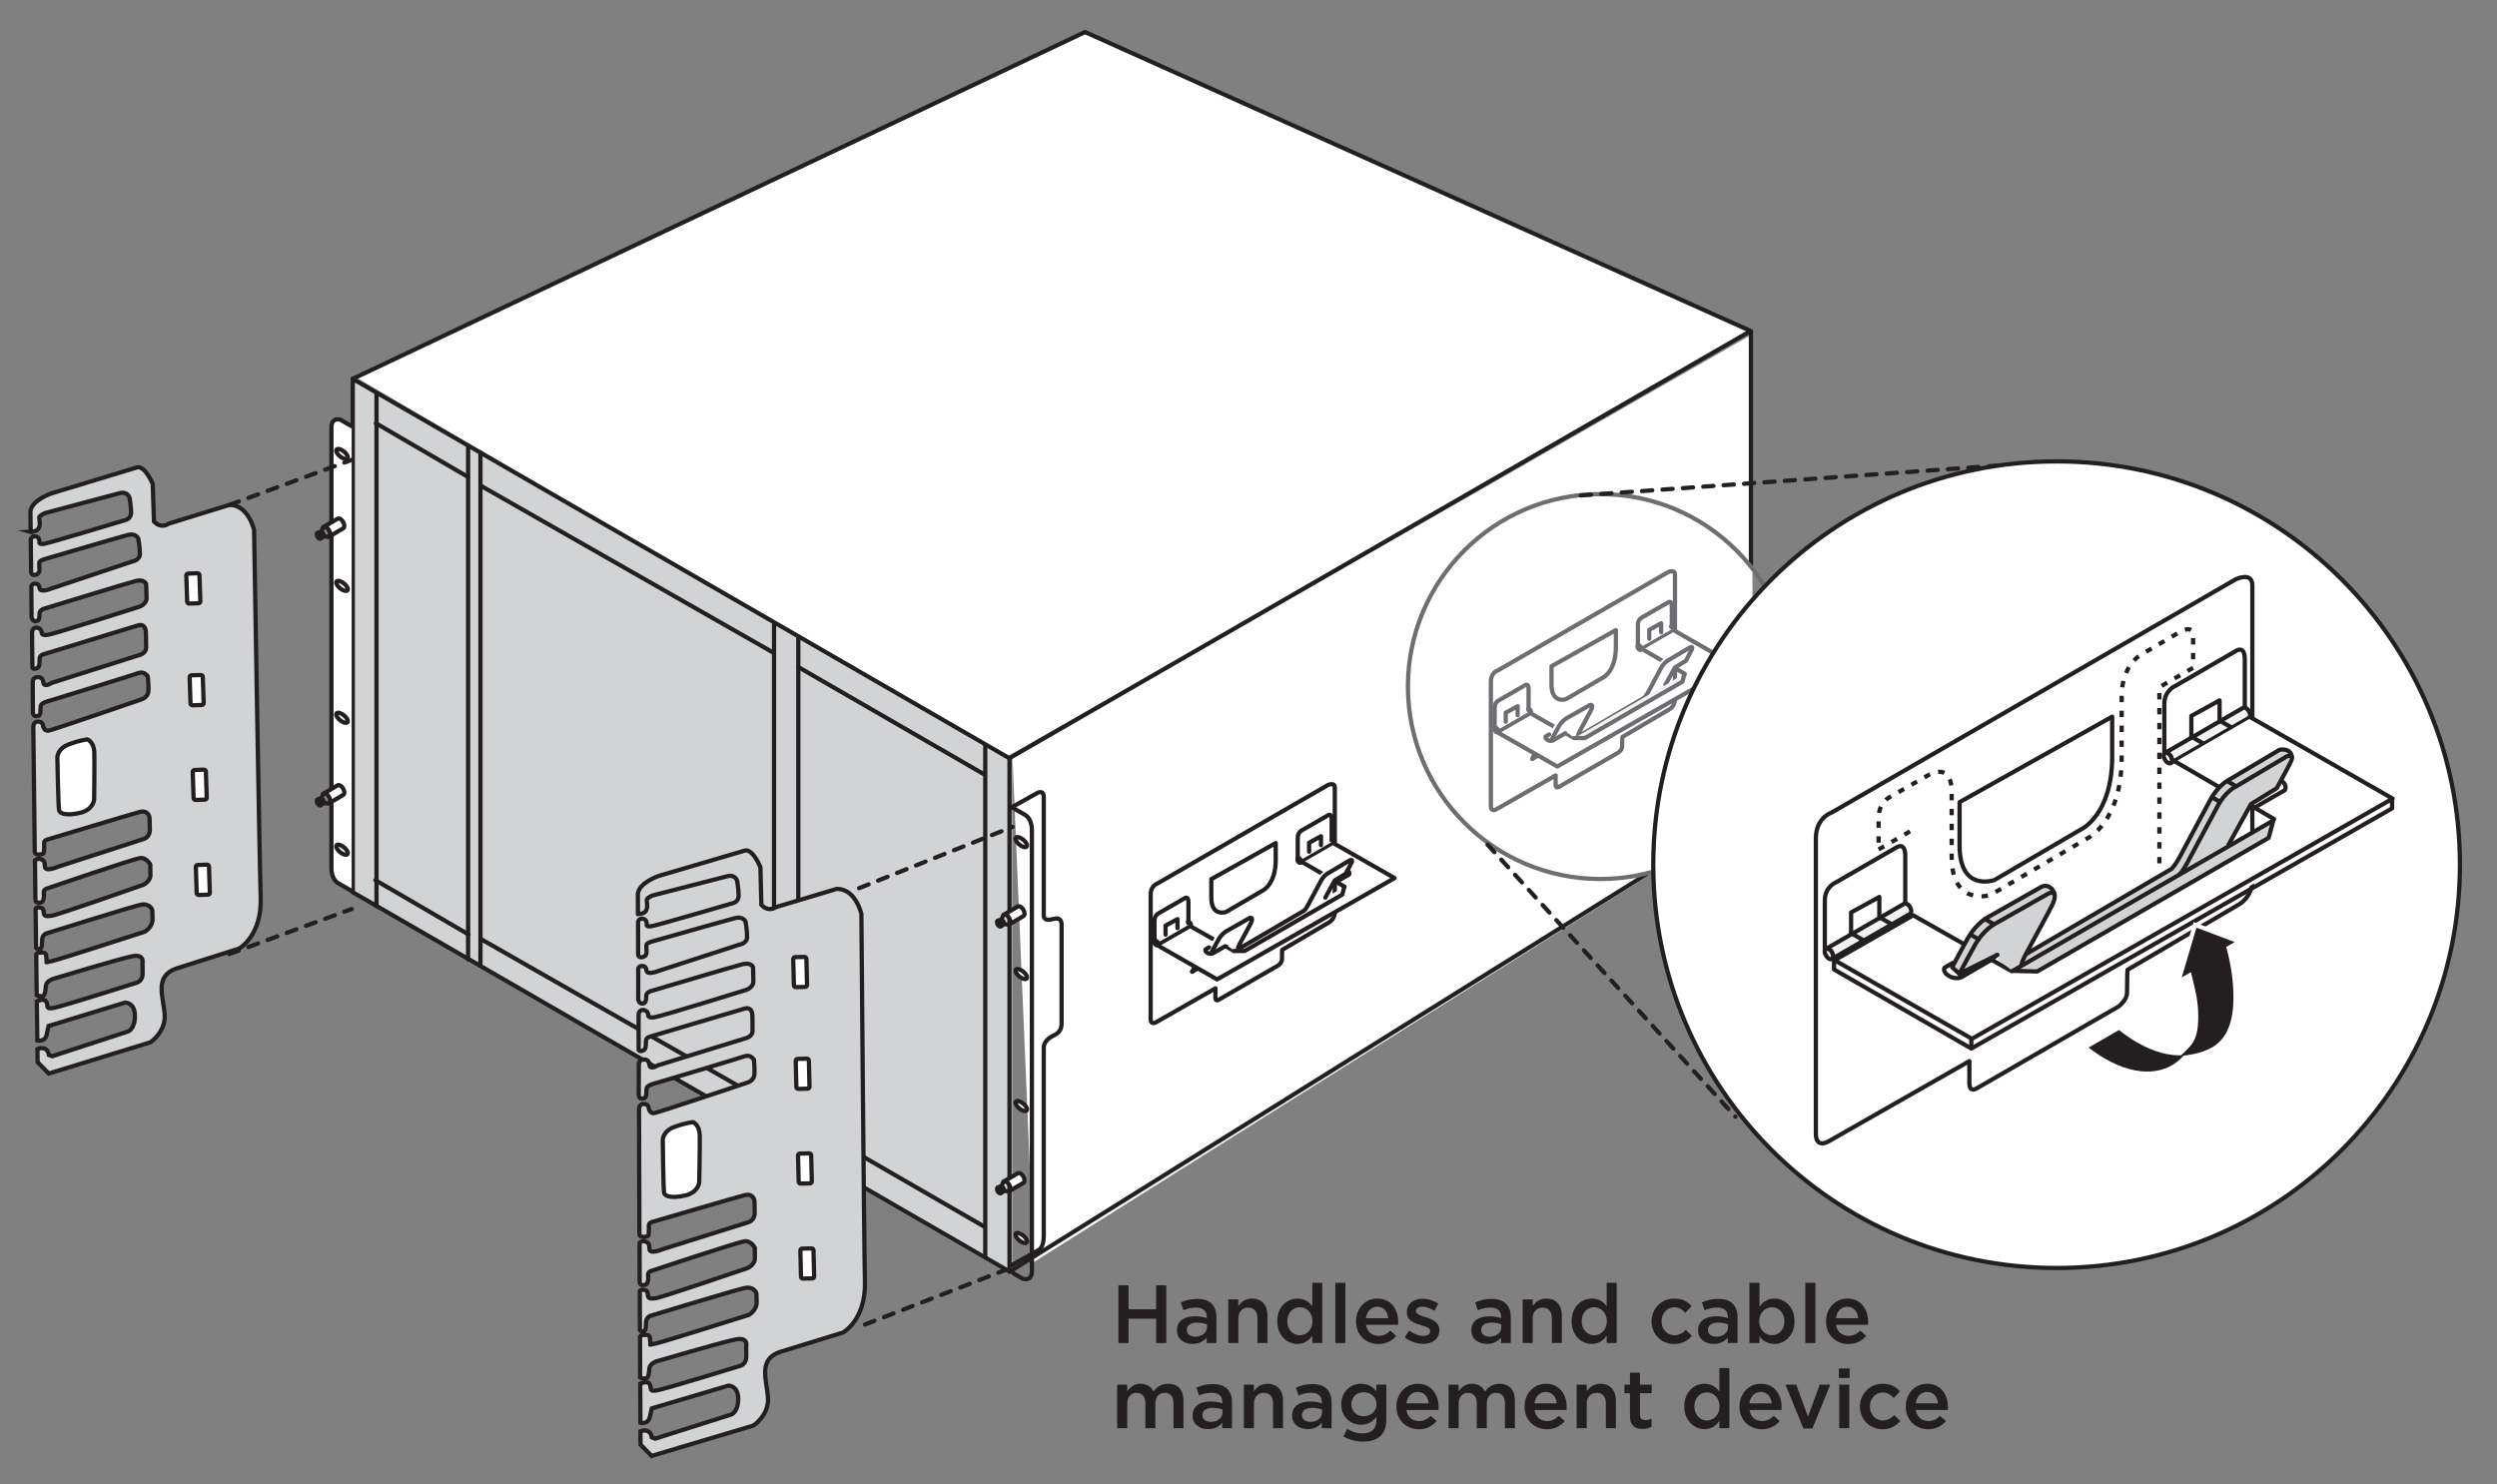 <?xml version="1.0" encoding="UTF-8"?><svg id="a" xmlns="http://www.w3.org/2000/svg" width="4.625in" height="2.75in" xmlns:xlink="http://www.w3.org/1999/xlink" viewBox="0 0 333 198"><rect x="0" y="0" width="333" height="198" fill="#808080" stroke="none"/><defs><clipPath id="b"><path d="M328.057,115.334c0,29.704-24.078,53.79-53.789,53.79s-53.789-24.086-53.789-53.79,24.082-53.793,53.789-53.793,53.789,24.084,53.789,53.793Z" fill="none" stroke="#231f20" stroke-width=".568"/></clipPath></defs><path d="M149.15,171.43h1.353v3.202h3.675v-3.202h1.353v7.701h-1.353v-3.246h-3.675v3.246h-1.353v-7.701Z" fill="#231f20" stroke-width="0"/><path d="M156.96,177.459v-.022c0-1.254.99-1.87,2.41-1.87.649,0,1.111.099,1.562.242v-.143c0-.825-.506-1.265-1.441-1.265-.649,0-1.133.143-1.661.363l-.363-1.045c.649-.286,1.276-.473,2.2-.473.869,0,1.518.231,1.925.649.429.418.627,1.034.627,1.793v3.443h-1.298v-.726c-.396.473-1.001.847-1.893.847-1.089,0-2.068-.627-2.068-1.793ZM160.954,177.041v-.396c-.341-.132-.792-.231-1.32-.231-.858,0-1.364.363-1.364.968v.022c0,.561.495.88,1.133.88.88,0,1.551-.506,1.551-1.243Z" fill="#231f20" stroke-width="0"/><path d="M163.802,173.322h1.342v.892c.374-.539.913-1.012,1.815-1.012,1.31,0,2.068.88,2.068,2.222v3.708h-1.331v-3.3c0-.902-.451-1.419-1.243-1.419-.77,0-1.309.539-1.309,1.441v3.278h-1.342v-5.809Z" fill="#231f20" stroke-width="0"/><path d="M170.336,176.238v-.022c0-1.925,1.309-3.014,2.695-3.014.957,0,1.562.473,1.98,1.023v-3.125h1.331v8.031h-1.331v-.968c-.429.605-1.034,1.089-1.98,1.089-1.364,0-2.695-1.089-2.695-3.015ZM175.034,176.238v-.022c0-1.122-.792-1.859-1.683-1.859-.913,0-1.672.715-1.672,1.859v.022c0,1.122.77,1.859,1.672,1.859.891,0,1.683-.748,1.683-1.859Z" fill="#231f20" stroke-width="0"/><path d="M178.08,171.1h1.342v8.031h-1.342v-8.031Z" fill="#231f20" stroke-width="0"/><path d="M180.841,176.249v-.022c0-1.661,1.177-3.025,2.838-3.025,1.848,0,2.783,1.452,2.783,3.125,0,.121-.011.242-.022.374h-4.269c.143.946.814,1.474,1.672,1.474.649,0,1.111-.242,1.573-.693l.781.693c-.55.66-1.31,1.089-2.376,1.089-1.683,0-2.981-1.221-2.981-3.014ZM185.143,175.82c-.088-.858-.594-1.529-1.475-1.529-.814,0-1.386.627-1.507,1.529h2.981Z" fill="#231f20" stroke-width="0"/><path d="M187.331,178.372l.594-.902c.638.473,1.309.715,1.903.715.572,0,.902-.242.902-.627v-.022c0-.451-.616-.605-1.298-.814-.858-.242-1.815-.594-1.815-1.694v-.022c0-1.111.913-1.782,2.068-1.782.726,0,1.519.253,2.134.66l-.528.946c-.561-.341-1.155-.55-1.639-.55-.517,0-.814.253-.814.572v.022c0,.429.627.605,1.31.825.847.264,1.804.649,1.804,1.694v.022c0,1.221-.946,1.826-2.156,1.826-.825,0-1.738-.286-2.464-.869Z" fill="#231f20" stroke-width="0"/><path d="M196.218,177.459v-.022c0-1.254.99-1.87,2.41-1.87.649,0,1.111.099,1.562.242v-.143c0-.825-.506-1.265-1.441-1.265-.649,0-1.133.143-1.661.363l-.363-1.045c.649-.286,1.276-.473,2.2-.473.869,0,1.518.231,1.925.649.429.418.627,1.034.627,1.793v3.443h-1.298v-.726c-.396.473-1.001.847-1.892.847-1.089,0-2.068-.627-2.068-1.793ZM200.212,177.041v-.396c-.341-.132-.792-.231-1.32-.231-.858,0-1.364.363-1.364.968v.022c0,.561.495.88,1.133.88.88,0,1.551-.506,1.551-1.243Z" fill="#231f20" stroke-width="0"/><path d="M203.061,173.322h1.342v.892c.374-.539.913-1.012,1.815-1.012,1.31,0,2.068.88,2.068,2.222v3.708h-1.331v-3.3c0-.902-.451-1.419-1.243-1.419-.77,0-1.309.539-1.309,1.441v3.278h-1.342v-5.809Z" fill="#231f20" stroke-width="0"/><path d="M209.594,176.238v-.022c0-1.925,1.309-3.014,2.695-3.014.957,0,1.562.473,1.98,1.023v-3.125h1.331v8.031h-1.331v-.968c-.429.605-1.034,1.089-1.98,1.089-1.364,0-2.695-1.089-2.695-3.015ZM214.292,176.238v-.022c0-1.122-.792-1.859-1.683-1.859-.914,0-1.672.715-1.672,1.859v.022c0,1.122.77,1.859,1.672,1.859.891,0,1.683-.748,1.683-1.859Z" fill="#231f20" stroke-width="0"/><path d="M220.253,176.26v-.022c0-1.65,1.276-3.036,3.025-3.036,1.089,0,1.771.407,2.321,1.001l-.836.891c-.407-.418-.836-.726-1.496-.726-.968,0-1.684.836-1.684,1.848v.022c0,1.034.715,1.859,1.738,1.859.627,0,1.078-.286,1.507-.715l.803.792c-.572.638-1.243,1.089-2.376,1.089-1.727,0-3.003-1.353-3.003-3.003Z" fill="#231f20" stroke-width="0"/><path d="M226.457,177.459v-.022c0-1.254.99-1.87,2.41-1.87.649,0,1.111.099,1.562.242v-.143c0-.825-.506-1.265-1.441-1.265-.649,0-1.133.143-1.661.363l-.363-1.045c.649-.286,1.276-.473,2.2-.473.869,0,1.518.231,1.925.649.429.418.627,1.034.627,1.793v3.443h-1.298v-.726c-.396.473-1.001.847-1.893.847-1.089,0-2.068-.627-2.068-1.793ZM230.451,177.041v-.396c-.341-.132-.792-.231-1.32-.231-.858,0-1.364.363-1.364.968v.022c0,.561.495.88,1.133.88.88,0,1.551-.506,1.551-1.243Z" fill="#231f20" stroke-width="0"/><path d="M234.642,178.229v.902h-1.342v-8.031h1.342v3.19c.429-.605,1.034-1.089,1.98-1.089,1.364,0,2.695,1.078,2.695,3.014v.022c0,1.925-1.32,3.015-2.695,3.015-.968,0-1.573-.484-1.98-1.023ZM237.964,176.238v-.022c0-1.122-.77-1.859-1.661-1.859-.902,0-1.694.749-1.694,1.859v.022c0,1.111.792,1.859,1.694,1.859.913,0,1.661-.715,1.661-1.859Z" fill="#231f20" stroke-width="0"/><path d="M240.757,171.1h1.342v8.031h-1.342v-8.031Z" fill="#231f20" stroke-width="0"/><path d="M243.518,176.249v-.022c0-1.661,1.177-3.025,2.838-3.025,1.848,0,2.783,1.452,2.783,3.125,0,.121-.011.242-.022.374h-4.269c.143.946.814,1.474,1.672,1.474.649,0,1.111-.242,1.573-.693l.781.693c-.55.66-1.31,1.089-2.376,1.089-1.683,0-2.981-1.221-2.981-3.014ZM247.82,175.82c-.088-.858-.594-1.529-1.474-1.529-.814,0-1.386.627-1.507,1.529h2.981Z" fill="#231f20" stroke-width="0"/><path d="M148.985,184.687h1.342v.88c.374-.517.88-1.001,1.771-1.001.836,0,1.43.407,1.738,1.023.462-.616,1.078-1.023,1.958-1.023,1.265,0,2.035.803,2.035,2.222v3.708h-1.331v-3.3c0-.924-.429-1.419-1.177-1.419-.726,0-1.243.506-1.243,1.441v3.278h-1.331v-3.312c0-.902-.44-1.408-1.177-1.408s-1.243.55-1.243,1.441v3.278h-1.342v-5.809Z" fill="#231f20" stroke-width="0"/><path d="M159.039,188.823v-.022c0-1.254.99-1.87,2.41-1.87.649,0,1.111.099,1.562.242v-.143c0-.825-.506-1.265-1.441-1.265-.649,0-1.133.143-1.661.363l-.363-1.045c.649-.286,1.276-.473,2.2-.473.869,0,1.518.231,1.925.649.429.418.627,1.034.627,1.793v3.443h-1.298v-.726c-.396.473-1.001.847-1.893.847-1.089,0-2.068-.627-2.068-1.793ZM163.033,188.405v-.396c-.341-.132-.792-.231-1.32-.231-.858,0-1.364.363-1.364.968v.022c0,.561.495.88,1.133.88.88,0,1.551-.506,1.551-1.243Z" fill="#231f20" stroke-width="0"/><path d="M165.881,184.687h1.342v.891c.374-.54.913-1.012,1.815-1.012,1.31,0,2.068.88,2.068,2.222v3.708h-1.331v-3.3c0-.902-.451-1.419-1.243-1.419-.77,0-1.309.539-1.309,1.441v3.278h-1.342v-5.809Z" fill="#231f20" stroke-width="0"/><path d="M172.316,188.823v-.022c0-1.254.99-1.87,2.41-1.87.649,0,1.111.099,1.562.242v-.143c0-.825-.506-1.265-1.441-1.265-.649,0-1.133.143-1.661.363l-.363-1.045c.649-.286,1.276-.473,2.2-.473.869,0,1.518.231,1.925.649.429.418.627,1.034.627,1.793v3.443h-1.298v-.726c-.396.473-1.001.847-1.892.847-1.089,0-2.068-.627-2.068-1.793ZM176.31,188.405v-.396c-.341-.132-.792-.231-1.32-.231-.858,0-1.364.363-1.364.968v.022c0,.561.495.88,1.133.88.88,0,1.551-.506,1.551-1.243Z" fill="#231f20" stroke-width="0"/><path d="M179.158,191.584l.495-1.001c.627.385,1.276.605,2.068.605,1.188,0,1.837-.605,1.837-1.771v-.44c-.484.616-1.089,1.056-2.046,1.056-1.375,0-2.641-1.012-2.641-2.718v-.022c0-1.716,1.287-2.728,2.641-2.728.979,0,1.584.451,2.035.99v-.869h1.331v4.621c0,.979-.253,1.705-.737,2.189-.528.528-1.342.781-2.387.781-.957,0-1.848-.242-2.596-.693ZM183.57,187.305v-.022c0-.946-.781-1.584-1.705-1.584s-1.65.627-1.65,1.584v.022c0,.946.737,1.595,1.65,1.595.924,0,1.705-.649,1.705-1.595Z" fill="#231f20" stroke-width="0"/><path d="M186.231,187.613v-.022c0-1.661,1.177-3.025,2.838-3.025,1.848,0,2.783,1.452,2.783,3.125,0,.121-.011.242-.022.374h-4.269c.143.946.814,1.474,1.672,1.474.649,0,1.111-.242,1.573-.693l.781.693c-.55.66-1.31,1.089-2.376,1.089-1.683,0-2.981-1.221-2.981-3.014ZM190.533,187.184c-.088-.858-.594-1.529-1.474-1.529-.814,0-1.386.627-1.507,1.529h2.981Z" fill="#231f20" stroke-width="0"/><path d="M193.183,184.687h1.342v.88c.374-.517.88-1.001,1.771-1.001.836,0,1.43.407,1.738,1.023.462-.616,1.078-1.023,1.958-1.023,1.265,0,2.035.803,2.035,2.222v3.708h-1.331v-3.3c0-.924-.429-1.419-1.177-1.419-.726,0-1.243.506-1.243,1.441v3.278h-1.331v-3.312c0-.902-.44-1.408-1.177-1.408s-1.243.55-1.243,1.441v3.278h-1.342v-5.809Z" fill="#231f20" stroke-width="0"/><path d="M203.313,187.613v-.022c0-1.661,1.177-3.025,2.838-3.025,1.848,0,2.783,1.452,2.783,3.125,0,.121-.011.242-.022.374h-4.269c.143.946.814,1.474,1.672,1.474.649,0,1.111-.242,1.573-.693l.781.693c-.55.66-1.31,1.089-2.376,1.089-1.683,0-2.981-1.221-2.981-3.014ZM207.615,187.184c-.088-.858-.594-1.529-1.475-1.529-.814,0-1.386.627-1.507,1.529h2.981Z" fill="#231f20" stroke-width="0"/><path d="M210.266,184.687h1.342v.891c.374-.54.913-1.012,1.815-1.012,1.31,0,2.068.88,2.068,2.222v3.708h-1.331v-3.3c0-.902-.451-1.419-1.243-1.419-.77,0-1.309.539-1.309,1.441v3.278h-1.342v-5.809Z" fill="#231f20" stroke-width="0"/><path d="M217.372,188.889v-3.058h-.737v-1.144h.737v-1.596h1.331v1.596h1.562v1.144h-1.562v2.849c0,.517.264.726.715.726.297,0,.562-.066.825-.198v1.089c-.33.187-.693.297-1.199.297-.979,0-1.672-.429-1.672-1.706Z" fill="#231f20" stroke-width="0"/><path d="M224.62,187.602v-.022c0-1.925,1.309-3.014,2.695-3.014.957,0,1.562.473,1.98,1.023v-3.125h1.331v8.031h-1.331v-.968c-.429.605-1.034,1.089-1.98,1.089-1.364,0-2.695-1.089-2.695-3.015ZM229.318,187.602v-.022c0-1.122-.792-1.859-1.683-1.859-.913,0-1.672.715-1.672,1.859v.022c0,1.122.77,1.859,1.672,1.859.891,0,1.683-.748,1.683-1.859Z" fill="#231f20" stroke-width="0"/><path d="M231.979,187.613v-.022c0-1.661,1.177-3.025,2.838-3.025,1.848,0,2.783,1.452,2.783,3.125,0,.121-.011.242-.022.374h-4.269c.143.946.814,1.474,1.672,1.474.649,0,1.111-.242,1.573-.693l.781.693c-.55.66-1.31,1.089-2.376,1.089-1.683,0-2.981-1.221-2.981-3.014ZM236.281,187.184c-.088-.858-.594-1.529-1.474-1.529-.814,0-1.386.627-1.507,1.529h2.981Z" fill="#231f20" stroke-width="0"/><path d="M238.117,184.687h1.43l1.562,4.269,1.573-4.269h1.397l-2.376,5.853h-1.199l-2.387-5.853Z" fill="#231f20" stroke-width="0"/><path d="M245.234,182.53h1.43v1.265h-1.43v-1.265ZM245.278,184.687h1.342v5.809h-1.342v-5.809Z" fill="#231f20" stroke-width="0"/><path d="M248.039,187.624v-.022c0-1.65,1.276-3.036,3.025-3.036,1.089,0,1.771.407,2.321,1.001l-.836.891c-.407-.418-.836-.726-1.496-.726-.968,0-1.684.836-1.684,1.848v.022c0,1.034.715,1.859,1.738,1.859.627,0,1.078-.286,1.507-.715l.803.792c-.572.638-1.243,1.089-2.376,1.089-1.727,0-3.003-1.353-3.003-3.003Z" fill="#231f20" stroke-width="0"/><path d="M254.155,187.613v-.022c0-1.661,1.177-3.025,2.838-3.025,1.848,0,2.783,1.452,2.783,3.125,0,.121-.011.242-.022.374h-4.269c.143.946.814,1.474,1.672,1.474.649,0,1.111-.242,1.573-.693l.781.693c-.55.66-1.31,1.089-2.376,1.089-1.683,0-2.981-1.221-2.981-3.014ZM258.457,187.184c-.088-.858-.594-1.529-1.474-1.529-.814,0-1.386.627-1.507,1.529h2.981Z" fill="#231f20" stroke-width="0"/><polygon points="47.131 50.342 134.989 101.188 134.989 170.15 46.909 119.121 47.131 50.342" fill="#d1d3d4" stroke-width="0"/><polygon points="233.589 44.631 233.699 75.072 233.818 107.991 137.87 168.328 135.028 101.037 233.589 44.631" fill="#fff" stroke-width="0"/><polygon points="47.637 50.432 145.038 4.297 233.585 44.374 134.081 101.037 47.637 50.432" fill="#fff" stroke-width="0"/><polyline points="144.722 4.283 233.504 44.162 233.504 75.331" fill="none" stroke="#231f20" stroke-linecap="round" stroke-linejoin="round" stroke-width=".568"/><line x1="233.432" y1="44.165" x2="134.639" y2="101.114" fill="none" stroke="#231f20" stroke-linecap="round" stroke-linejoin="round" stroke-width=".568"/><line x1="219.876" y1="116.417" x2="134.639" y2="169.622" fill="none" stroke="#231f20" stroke-linecap="round" stroke-linejoin="round" stroke-width=".568"/><line x1="47.035" y1="50.53" x2="144.677" y2="4.286" fill="none" stroke="#231f20" stroke-linecap="round" stroke-linejoin="round" stroke-width=".568"/><path d="M136.802,112.933c0,.276-.343.305-.771.058-.428-.244-.768-.674-.768-.95,0-.273.34-.302.768-.058.427.244.771.668.771.95" fill="#fff" stroke-width="0"/><path d="M136.802,130.465c0,.276-.343.308-.771.064-.428-.244-.768-.671-.768-.952,0-.273.34-.302.768-.053.427.239.771.663.771.942" fill="#fff" stroke-width="0"/><path d="M136.802,148.003c0,.279-.343.305-.771.061-.428-.244-.768-.668-.768-.944,0-.284.34-.31.768-.061.427.241.771.666.771.944" fill="#fff" stroke-width="0"/><path d="M136.802,165.537c0,.281-.343.31-.771.061-.428-.244-.768-.671-.768-.947,0-.281.34-.305.768-.064.427.244.771.671.771.95" fill="#fff" stroke-width="0"/><line x1="131.393" y1="167.673" x2="131.393" y2="99.369" fill="none" stroke="#231f20" stroke-linecap="round" stroke-linejoin="round" stroke-width=".568"/><polygon points="47.043 50.538 134.629 101.143 134.629 169.604 47.043 119.001 47.043 50.538" fill="none" stroke="#231f20" stroke-linecap="round" stroke-linejoin="round" stroke-width=".568"/><line x1="50.136" y1="56.456" x2="62.406" y2="63.612" fill="none" stroke="#231f20" stroke-linecap="round" stroke-linejoin="round" stroke-width=".568"/><line x1="64.148" y1="64.803" x2="103.098" y2="87.032" fill="none" stroke="#231f20" stroke-linecap="round" stroke-linejoin="round" stroke-width=".568"/><line x1="106.485" y1="88.984" x2="131.121" y2="103.212" fill="none" stroke="#231f20" stroke-linecap="round" stroke-linejoin="round" stroke-width=".568"/><line x1="64.102" y1="125.235" x2="103.226" y2="147.56" fill="none" stroke="#231f20" stroke-linecap="round" stroke-linejoin="round" stroke-width=".568"/><line x1="106.552" y1="149.337" x2="131.223" y2="163.583" fill="none" stroke="#231f20" stroke-linecap="round" stroke-linejoin="round" stroke-width=".568"/><line x1="50.21" y1="52.536" x2="50.21" y2="120.855" fill="none" stroke="#231f20" stroke-linecap="round" stroke-linejoin="round" stroke-width=".568"/><line x1="62.427" y1="127.967" x2="62.427" y2="59.607" fill="none" stroke="#231f20" stroke-linecap="round" stroke-linejoin="round" stroke-width=".568"/><line x1="64.071" y1="128.818" x2="64.071" y2="60.365" fill="none" stroke="#231f20" stroke-linecap="round" stroke-linejoin="round" stroke-width=".568"/><line x1="103.228" y1="151.406" x2="103.228" y2="83.223" fill="none" stroke="#231f20" stroke-linecap="round" stroke-linejoin="round" stroke-width=".568"/><line x1="106.463" y1="84.99" x2="106.463" y2="153.337" fill="none" stroke="#231f20" stroke-linecap="round" stroke-linejoin="round" stroke-width=".568"/><path d="M133.44,122.81c.166.093.296.324.296.512" fill="#fff" stroke-width="0"/><path d="M133.44,158.254c.166.093.296.324.296.515" fill="#fff" stroke-width="0"/><line x1="50.065" y1="117.397" x2="62.476" y2="124.632" fill="none" stroke="#231f20" stroke-linecap="round" stroke-linejoin="round" stroke-width=".568"/><path d="M4.088,70.937l-.031-2.719c.16-1.514,2.8-2.41,2.8-2.41l11.521-3.495c1.078-.035,1.993,2.253,1.993,2.253l.163,4.993c.994,1.047,1.929.297,1.929.297l8.11-2.505c2.553-.044,3.312,3.331,3.312,3.331,0,0,.715,43.879.883,49.031.168,5.152-2.896,6.812-2.896,6.812l-8.429,2.675c-2.844,1.053-1.68,3.653-1.482,6.046s-1.916,3.781-1.916,3.781l-13.538,4.161-1.489-1.511-.023-1.77s1.297-.536,1.521.806l.455.165,10.103-3.299s.935-.3.921-2.099-1.317-1.756-1.317-1.756l-10.199,3.122-.273,1.268s-.218.858-1.226.668l-.068-5.214s.993-.527,1.284.093-.149.949.925.779c1.074-.17,11.135-3.378,11.135-3.378,0,0,.803-.206.768-1.285s-.006-1.574-.006-1.574c0,0,.105-.903-1.282-.678s-10.696,3.049-10.696,3.049c0,0-.845.298-.916.885s-.044,1.396-.539,1.412-.69-.124-.69-.124l-.062-5.43s-.012-.28.708-.27c0,0,.503-.084.607.34l.098.941s-.342.094.73-.151,12.347-3.912,12.347-3.912c0,0,1.059-.634,1.025-1.683l-.039-1.198s-.302-.98-1.582-.698c-1.28.282-12.59,3.83-12.59,3.83,0,0-.473.195-.514.796s.037,1.138-.319,1.24-.492-.134-.492-.134l-.061-5.171s.04-.286.522-.212.518.253.563.701.226.502,1.003.417,12.22-4.118,12.22-4.118c0,0,1.036-.424,1.004-1.382s-.013-1.319-.013-1.319c0,0-.482-.974-1.348-.886s-12.462,4.066-12.462,4.066c0,0-.476.106-.399.643s-.05,1.231-.44,1.214c0,0-.673.2-.679-.398l-.056-5.203s.476-.509,1.122.01c0,0,.181.024.206.803s1.71.034,1.71.034l11.424-3.702s.863-.208.859-1.258-.054-1.648-.054-1.648c0,0-.153-1.015-1.313-.707s-12.057,3.603-12.057,3.603c0,0-.656.111-.674.472s.043,1.318-.073,1.442-1.068.365-1.18-.174l-.19-16.635s-.045-.777.615-.769.678.548.678.548c0,0,.115.776.741.665s12.428-4.185,12.428-4.185c0,0,.861-.268.892-1.139s-.093-1.916-.093-1.916c0,0-.444-.735-1.244-.439s-11.607,3.618-11.607,3.618c0,0-1.25.281-1.387.676s.042,1.288-.315,1.389-.761.172-.765-.515l-.023-3.914s-.037-.613.47-.689.871.032.953.719,1.11.024,1.11.024l11.783-3.744s.802-.236.809-.926-.041-2.158-.041-2.158c0,0-.007-1.139-1.047-.835-1.04.304-12.53,3.828-12.53,3.828,0,0-.537.078-.581.559s.098,1.166-.406,1.333-.561-.087-.561-.087l-.051-4.629s-.017-.751.614-.711.681.637.681.637c0,0-.135.454.761.335.896-.119,12.054-3.693,12.054-3.693,0,0,1.16-.278,1.16-1.207s-.063-1.917-.063-1.917c0,0-.261-.651-1.362-.375s-12.353,3.733-12.353,3.733c0,0-.502.226-.491.586s-.014.886-.297.999c-.651.261-.766-.515-.766-.515l-.031-4.125s.14-.408.598-.307c0,0,.424-.069.506.588s1.502.071,1.502.071l10.827-3.623s1.045-.154,1.046-1.024-.216-2.033-.216-2.033c0,0-.295-.77-1.366-.495-1.071.275-11.05,3.21-11.05,3.21,0,0-.803.206-.793.506l.032.989s.005.51-.55.618-.569-.339-.569-.339l-.042-4.349s.08-.542.653-.441.504.733.504.733c0,0-.167.396.668.249s10.842-3.173,10.842-3.173c0,0,.744-.174.716-1.043s-.212-1.912-.212-1.912c0,0-.239-.892-1.31-.617s-9.989,2.666-9.989,2.666c0,0-.709.323-.732.534s.121.956.036,1.108.03.779-1.199.849Z" fill="#d1d3d4" stroke="#231f20" stroke-miterlimit="10" stroke-width=".568"/><path d="M7.649,101.048s-.038-1.168,1.517-1.759c1.555-.591,2.497-.666,2.497-.666,0,0,.865.332.911,1.724s-.019,6.298-.019,6.298c0,0-.091,1.352-1.876,1.771-1.685.395-2.693.178-2.801-.358s-.229-7.01-.229-7.01Z" fill="#fff" stroke="#231f20" stroke-miterlimit="10" stroke-width=".568"/><rect x="26.175" y="115.349" width="1.753" height="4.001" rx=".244" ry=".244" transform="translate(57.924 233.752) rotate(178.127)" fill="#fff" stroke="#231f20" stroke-miterlimit="10" stroke-width=".568"/><rect x="25.761" y="102.677" width="1.753" height="4.001" rx=".244" ry=".244" transform="translate(56.682 208.429) rotate(178.127)" fill="#fff" stroke="#231f20" stroke-miterlimit="10" stroke-width=".568"/><rect x="25.348" y="90.051" width="1.753" height="4.001" rx=".244" ry=".244" transform="translate(55.444 183.197) rotate(178.127)" fill="#fff" stroke="#231f20" stroke-miterlimit="10" stroke-width=".568"/><rect x="24.904" y="76.481" width="1.753" height="4.001" rx=".244" ry=".244" transform="translate(54.113 156.079) rotate(178.127)" fill="#fff" stroke="#231f20" stroke-miterlimit="10" stroke-width=".568"/><path d="M85.076,121.923l-.009-2.719c.173-1.512,2.82-2.386,2.82-2.386l11.55-3.399c1.079-.026,1.974,2.27,1.974,2.27l.122,4.995c.985,1.055,1.926.313,1.926.313l8.131-2.438c2.553-.023,3.284,3.359,3.284,3.359,0,0,.349,43.883.475,49.037.126,5.154-2.953,6.788-2.953,6.788l-8.451,2.604c-2.853,1.029-1.71,3.639-1.532,6.033s-1.947,3.765-1.947,3.765l-13.573,4.048-1.476-1.523-.008-1.77s1.302-.525,1.514.819l.454.169,10.13-3.215s.937-.293.938-2.092-1.302-1.767-1.302-1.767l-10.224,3.037-.284,1.266s-.226.857-1.231.658l-.025-5.214s.998-.519,1.283.104-.157.948.919.787c1.075-.161,11.163-3.285,11.163-3.285,0,0,.805-.199.778-1.278s.007-1.574.007-1.574c0,0,.113-.902-1.276-.688-1.389.214-10.721,2.959-10.721,2.959,0,0-.847.29-.923.877s-.056,1.395-.55,1.408c-.494.012-.689-.129-.689-.129l-.017-5.43s-.01-.28.71-.264c0,0,.504-.08.604.345l.09.942s-.343.091.731-.145,12.379-3.809,12.379-3.809c0,0,1.064-.626,1.039-1.674l-.029-1.199s-.294-.982-1.576-.711c-1.283.271-12.621,3.725-12.621,3.725,0,0-.475.191-.52.792s.028,1.139-.33,1.237-.491-.138-.491-.138l-.018-5.172s.043-.286.524-.207.516.257.557.706.222.504,1,.425,12.254-4.016,12.254-4.016c0,0,1.039-.415,1.016-1.374s-.002-1.319-.002-1.319c0,0-.474-.978-1.341-.897s-12.495,3.962-12.495,3.962c0,0-.477.102-.404.639s-.06,1.231-.45,1.21c0,0-.674.195-.676-.403l-.013-5.203s.48-.505,1.122.019c0,0,.181.026.199.805s1.71.048,1.71.048l11.455-3.607s.865-.201.869-1.25-.04-1.648-.04-1.648c0,0-.145-1.016-1.307-.718-1.162.298-12.087,3.502-12.087,3.502,0,0-.657.106-.678.466s.032,1.318-.085,1.441-1.071.356-1.178-.184l-.051-16.636s-.039-.778.621-.764.673.553.673.553c0,0,.109.777.736.672.627-.105,12.462-4.081,12.462-4.081,0,0,.863-.261.902-1.131s-.077-1.917-.077-1.917c0,0-.438-.739-1.24-.449s-11.637,3.521-11.637,3.521c0,0-1.252.271-1.393.664s.031,1.288-.326,1.387-.762.166-.76-.521l.01-3.914s-.032-.613.476-.685.87.039.947.726,1.11.033,1.11.033l11.814-3.646s.804-.229.817-.919-.023-2.158-.023-2.158c0,0,.002-1.139-1.04-.844-1.042.295-12.561,3.724-12.561,3.724,0,0-.538.073-.586.554s.088,1.167-.417,1.329-.56-.092-.56-.092l-.012-4.63s-.01-.751.62-.706.675.643.675.643c0,0-.139.453.758.341s12.085-3.592,12.085-3.592c0,0,1.163-.268,1.17-1.198s-.047-1.918-.047-1.918c0,0-.256-.653-1.359-.387s-12.384,3.629-12.384,3.629c0,0-.504.222-.496.582s-.021.885-.306.997c-.653.256-.761-.521-.761-.521l.003-4.125s.143-.407.601-.302c0,0,.425-.066.501.592s1.501.083,1.501.083l10.857-3.532s1.046-.145,1.055-1.015-.199-2.034-.199-2.034c0,0-.289-.772-1.361-.506s-11.077,3.118-11.077,3.118c0,0-.805.199-.797.499l.024.989s0,.51-.555.613-.566-.344-.566-.344l-.006-4.349s.084-.541.656-.435.498.737.498.737c0,0-.17.394.666.254s10.868-3.083,10.868-3.083c0,0,.745-.168.724-1.037s-.197-1.914-.197-1.914c0,0-.232-.894-1.304-.628s-10.011,2.582-10.011,2.582c0,0-.712.317-.737.528s.113.957.027,1.109.024.779-1.206.839Z" fill="#d1d3d4" stroke="#231f20" stroke-miterlimit="10" stroke-width=".568"/><path d="M88.387,152.063s-.028-1.169,1.531-1.746,2.503-.646,2.503-.646c0,0,.863.339.897,1.732s-.071,6.298-.071,6.298c0,0-.102,1.352-1.891,1.755-1.688.381-2.694.156-2.797-.382s-.171-7.011-.171-7.011Z" fill="#fff" stroke="#231f20" stroke-miterlimit="10" stroke-width=".568"/><rect x="106.776" y="166.525" width="1.753" height="4.001" rx=".244" ry=".244" transform="translate(219.378 334.38) rotate(178.605)" fill="#fff" stroke="#231f20" stroke-miterlimit="10" stroke-width=".568"/><rect x="106.468" y="153.851" width="1.753" height="4.001" rx=".244" ry=".244" transform="translate(218.452 309.042) rotate(178.605)" fill="#fff" stroke="#231f20" stroke-miterlimit="10" stroke-width=".568"/><rect x="106.16" y="141.221" width="1.753" height="4.001" rx=".244" ry=".244" transform="translate(217.529 283.795) rotate(178.605)" fill="#fff" stroke="#231f20" stroke-miterlimit="10" stroke-width=".568"/><rect x="105.829" y="127.648" width="1.753" height="4.001" rx=".244" ry=".244" transform="translate(216.537 256.66) rotate(178.605)" fill="#fff" stroke="#231f20" stroke-miterlimit="10" stroke-width=".568"/><path d="M46.9,56.851l-1.496-.867s-1.208-.403-1.208,1.048v58.753c0,1.587.927,2.023.927,2.023l1.777,1.026" fill="#fff" stroke-width="0"/><path d="M46.9,56.851l-1.496-.867s-1.208-.403-1.208,1.048v58.753c0,1.587.927,2.023.927,2.023l1.777,1.026" fill="none" stroke="#231f20" stroke-linecap="round" stroke-linejoin="round" stroke-width=".568"/><path d="M44.841,112.887c0-.284.345-.306.77-.06.426.249.772.672.772.95,0,.276-.345.306-.772.062-.424-.249-.77-.672-.77-.952" fill="#fff" stroke-width="0"/><path d="M44.841,112.887c0-.284.345-.306.77-.06.426.249.772.672.772.95,0,.276-.345.306-.772.062-.424-.249-.77-.672-.77-.952Z" fill="none" stroke="#231f20" stroke-linecap="round" stroke-linejoin="round" stroke-width=".568"/><path d="M44.841,95.296c0-.28.345-.31.77-.062.426.245.772.668.772.948,0,.282-.345.308-.772.062-.424-.247-.77-.666-.77-.948" fill="#fff" stroke-width="0"/><path d="M44.841,95.296c0-.28.345-.31.77-.062.426.245.772.668.772.948,0,.282-.345.308-.772.062-.424-.247-.77-.666-.77-.948Z" fill="none" stroke="#231f20" stroke-linecap="round" stroke-linejoin="round" stroke-width=".568"/><path d="M44.841,77.703c0-.284.345-.31.77-.062.426.243.772.67.772.95,0,.278-.345.304-.772.06-.424-.249-.77-.672-.77-.948" fill="#fff" stroke-width="0"/><path d="M44.841,77.703c0-.284.345-.31.77-.062.426.243.772.67.772.95,0,.278-.345.304-.772.06-.424-.249-.77-.672-.77-.948Z" fill="none" stroke="#231f20" stroke-linecap="round" stroke-linejoin="round" stroke-width=".568"/><path d="M44.841,60.107c0-.28.345-.308.77-.062.426.245.772.67.772.95s-.345.312-.772.062c-.424-.243-.77-.67-.77-.95" fill="#fff" stroke-width="0"/><path d="M44.841,60.107c0-.28.345-.308.77-.062.426.245.772.67.772.95s-.345.312-.772.062c-.424-.243-.77-.67-.77-.95Z" fill="none" stroke="#231f20" stroke-linecap="round" stroke-linejoin="round" stroke-width=".568"/><path d="M43.875,71.579l1.886-1.104c.098-.053.155-.173.155-.339,0-.339-.234-.744-.524-.908-.143-.084-.269-.091-.366-.037l-1.884,1.096c.095-.049.223-.039.366.045.29.164.524.573.524.906,0,.166-.06.288-.157.341" fill="#fff" stroke-width="0"/><path d="M43.875,71.579l1.886-1.104c.098-.053.155-.173.155-.339,0-.339-.234-.744-.524-.908-.143-.084-.269-.091-.366-.037l-1.884,1.096c.095-.049.223-.039.366.045.29.164.524.573.524.906,0,.166-.06.288-.157.341Z" fill="none" stroke="#231f20" stroke-linecap="round" stroke-linejoin="round" stroke-width=".568"/><path d="M42.888,70.952c.164.101.297.331.297.516" fill="#fff" stroke-width="0"/><path d="M42.888,70.952c.164.101.297.331.297.516" fill="none" stroke="#231f20" stroke-linecap="round" stroke-linejoin="round" stroke-width=".568"/><polyline points="43.092 70.332 42.839 70.905 42.327 71.098" fill="none" stroke="#231f20" stroke-linecap="round" stroke-linejoin="round" stroke-width=".568"/><path d="M42.867,71.653c0,.197-.137.282-.306.181-.175-.101-.311-.341-.311-.539s.137-.28.311-.179c.17.099.306.339.306.536" fill="#fff" stroke-width="0"/><path d="M42.867,71.653c0,.197-.137.282-.306.181-.175-.101-.311-.341-.311-.539s.137-.28.311-.179c.17.099.306.339.306.536Z" fill="none" stroke="#231f20" stroke-linecap="round" stroke-linejoin="round" stroke-width=".568"/><polyline points="42.867 71.752 43.174 71.54 43.813 71.604" fill="none" stroke="#231f20" stroke-linecap="round" stroke-linejoin="round" stroke-width=".568"/><path d="M43.875,107.14l1.886-1.104c.098-.053.155-.175.155-.339,0-.337-.234-.744-.524-.906-.143-.084-.269-.095-.366-.041l-1.884,1.102c.095-.051.223-.045.366.041.29.166.524.571.524.907,0,.168-.06.286-.157.341" fill="#fff" stroke-width="0"/><path d="M43.875,107.14l1.886-1.104c.098-.053.155-.175.155-.339,0-.337-.234-.744-.524-.906-.143-.084-.269-.095-.366-.041l-1.884,1.102c.095-.051.223-.045.366.041.29.166.524.571.524.907,0,.168-.06.286-.157.341Z" fill="none" stroke="#231f20" stroke-linecap="round" stroke-linejoin="round" stroke-width=".568"/><path d="M42.888,106.517c.164.093.297.325.297.514" fill="#fff" stroke-width="0"/><path d="M42.888,106.517c.164.093.297.325.297.514" fill="none" stroke="#231f20" stroke-linecap="round" stroke-linejoin="round" stroke-width=".568"/><polyline points="43.092 105.892 42.839 106.463 42.327 106.659" fill="none" stroke="#231f20" stroke-linecap="round" stroke-linejoin="round" stroke-width=".568"/><path d="M42.867,107.216c0,.197-.137.275-.306.177-.175-.101-.311-.341-.311-.536,0-.197.137-.276.311-.177.17.099.306.337.306.537" fill="#fff" stroke-width="0"/><path d="M42.867,107.216c0,.197-.137.275-.306.177-.175-.101-.311-.341-.311-.536,0-.197.137-.276.311-.177.17.099.306.337.306.537Z" fill="none" stroke="#231f20" stroke-linecap="round" stroke-linejoin="round" stroke-width=".568"/><polyline points="42.867 107.312 43.174 107.101 43.813 107.171" fill="none" stroke="#231f20" stroke-linecap="round" stroke-linejoin="round" stroke-width=".568"/><path d="M134.802,168.814l3.69-2.064s.703-.275.703-1.854v-25.145c0-1.087,1.284-1.614,1.284-1.614l.398-.222s.698-.389.698-1.359v-13.166c0-1.089-.803-.865-.803-.865l-.413.068s-1.163.403-1.163-.502v-15.717c0-1.176-.918-.575-.918-.575l-3.44,1.918" fill="none" stroke="#231f20" stroke-linecap="round" stroke-linejoin="round" stroke-width=".568"/><path d="M134.869,169.667l1.535.9s1.211.403,1.211-1.048v-58.815c0-1.585-.927-2.023-.927-2.023l-1.783-1.03" fill="none" stroke="#231f20" stroke-linecap="round" stroke-linejoin="round" stroke-width=".568"/><path d="M136.969,112.77c0,.275-.343.306-.771.06-.425-.245-.769-.674-.769-.958,0-.275.343-.3.769-.053.428.24.771.666.771.952Z" fill="none" stroke="#231f20" stroke-linecap="round" stroke-linejoin="round" stroke-width=".568"/><path d="M136.969,130.365c0,.275-.343.302-.771.057-.425-.249-.769-.67-.769-.95s.343-.306.769-.062c.428.245.771.672.771.954Z" fill="none" stroke="#231f20" stroke-linecap="round" stroke-linejoin="round" stroke-width=".568"/><path d="M136.969,147.965c0,.278-.343.306-.771.068-.425-.255-.769-.674-.769-.956s.343-.306.769-.062c.428.249.771.672.771.95Z" fill="none" stroke="#231f20" stroke-linecap="round" stroke-linejoin="round" stroke-width=".568"/><path d="M136.969,165.572c0,.277-.343.308-.771.062-.425-.247-.769-.676-.769-.954,0-.275.343-.304.769-.058.428.245.771.67.771.95Z" fill="none" stroke="#231f20" stroke-linecap="round" stroke-linejoin="round" stroke-width=".568"/><path d="M134.587,123.302l1.887-1.106c.098-.049.157-.164.157-.339,0-.331-.235-.738-.523-.907-.143-.084-.276-.088-.366-.043l-1.888,1.106c.098-.047.227-.043.369.043.289.164.52.567.52.906,0,.169-.06.284-.156.339Z" fill="#fff" stroke="#231f20" stroke-linecap="round" stroke-linejoin="round" stroke-width=".568"/><path d="M133.6,122.68c.164.095.298.323.298.514" fill="none" stroke="#231f20" stroke-linecap="round" stroke-linejoin="round" stroke-width=".568"/><polyline points="133.806 122.057 133.554 122.624 133.041 122.823" fill="none" stroke="#231f20" stroke-linecap="round" stroke-linejoin="round" stroke-width=".568"/><path d="M133.583,123.374c0,.199-.14.28-.311.183-.171-.101-.31-.341-.31-.539,0-.195.14-.278.31-.177.172.099.311.335.311.532Z" fill="none" stroke="#231f20" stroke-linecap="round" stroke-linejoin="round" stroke-width=".568"/><polyline points="133.583 123.473 133.888 123.263 134.524 123.331" fill="none" stroke="#231f20" stroke-linecap="round" stroke-linejoin="round" stroke-width=".568"/><path d="M134.587,158.883l1.887-1.106c.098-.053.157-.166.157-.341,0-.333-.235-.74-.523-.906-.143-.086-.276-.091-.366-.043l-1.888,1.106c.098-.049.227-.039.369.041.289.164.52.569.52.906,0,.171-.06.288-.156.343Z" fill="#fff" stroke="#231f20" stroke-linecap="round" stroke-linejoin="round" stroke-width=".568"/><path d="M133.6,158.259c.164.092.298.323.298.512" fill="none" stroke="#231f20" stroke-linecap="round" stroke-linejoin="round" stroke-width=".568"/><polyline points="133.806 157.634 133.554 158.203 133.041 158.4" fill="none" stroke="#231f20" stroke-linecap="round" stroke-linejoin="round" stroke-width=".568"/><path d="M133.583,158.955c0,.201-.14.286-.311.179-.171-.095-.31-.335-.31-.537,0-.189.14-.275.31-.175.172.101.311.341.311.532Z" fill="none" stroke="#231f20" stroke-linecap="round" stroke-linejoin="round" stroke-width=".568"/><polyline points="133.583 159.056 133.888 158.844 134.524 158.908" fill="none" stroke="#231f20" stroke-linecap="round" stroke-linejoin="round" stroke-width=".568"/><line x1="30.573" y1="67.351" x2="46.9" y2="61.343" fill="none" stroke="#231f20" stroke-dasharray="0 0 1.363 1.363" stroke-linecap="round" stroke-linejoin="round" stroke-width=".568"/><line x1="30.573" y1="127.25" x2="46.9" y2="121.242" fill="none" stroke="#231f20" stroke-dasharray="0 0 1.363 1.363" stroke-linecap="round" stroke-linejoin="round" stroke-width=".568"/><line x1="114.569" y1="118.462" x2="135.028" y2="110.286" fill="none" stroke="#231f20" stroke-dasharray="0 0 1.363 1.363" stroke-linecap="round" stroke-linejoin="round" stroke-width=".568"/><line x1="115.353" y1="176.665" x2="134.068" y2="169.391" fill="none" stroke="#231f20" stroke-dasharray="0 0 1.363 1.363" stroke-linecap="round" stroke-linejoin="round" stroke-width=".568"/><path d="M216.323,99.576c0,.448-.488.793-.488.793l-7.954,4.589s-.42.289-.42-.294v-1.233l-7.939,4.527s-.7.414-.7-.443v-16.617c0-1.17.881-1.448.881-1.448l22.722-13.119s.95-.477.95.337v16.569c0,.995-.766,1.385-.766,1.385l-6.252,3.674s-.032.607-.032,1.281Z" fill="none" stroke="#6d6e71" stroke-linecap="round" stroke-linejoin="round" stroke-width=".568"/><path d="M199.326,97.351v-2.968c0-.772.637-1.016.637-1.016l3.384-1.952s.504-.363.504.467v2.857" fill="none" stroke="#6d6e71" stroke-linecap="round" stroke-linejoin="round" stroke-width=".568"/><path d="M218.429,86.293v-2.965c0-.772.633-1.021.633-1.021l3.383-1.95s.507-.363.507.467v2.857" fill="none" stroke="#6d6e71" stroke-linecap="round" stroke-linejoin="round" stroke-width=".568"/><path d="M222.858,83.556c.038-.024.095-.021.162.013.127.074.229.252.229.4,0,.074-.02.122-.066.151l-4.398,2.541c.038-.029.065-.08.065-.154,0-.143-.097-.324-.227-.395-.068-.042-.123-.045-.167-.021" fill="none" stroke="#6d6e71" stroke-linecap="round" stroke-linejoin="round" stroke-width=".568"/><path d="M218.85,86.508c0,.149-.097.21-.227.138-.131-.077-.235-.257-.235-.403,0-.149.103-.21.235-.13.13.072.227.252.227.395Z" fill="none" stroke="#6d6e71" stroke-linecap="round" stroke-linejoin="round" stroke-width=".568"/><polyline points="219.946 85.197 219.946 84.006 221.528 83.139 221.528 84.33" fill="none" stroke="#6d6e71" stroke-linecap="round" stroke-linejoin="round" stroke-width=".568"/><path d="M215.491,84.046v2.255c0,3.276-1.733,4.082-1.733,4.082l-4.894,2.862s-1.955.695-1.955-1.939v-2.443l8.582-4.817Z" fill="none" stroke="#6d6e71" stroke-linecap="round" stroke-linejoin="round" stroke-width=".568"/><path d="M203.795,94.574c.034-.024.095-.019.162.016.127.072.233.255.233.4,0,.072-.025.125-.072.151l-4.396,2.541c.042-.029.068-.077.068-.151,0-.151-.102-.329-.227-.398-.07-.04-.123-.045-.168-.016" fill="none" stroke="#6d6e71" stroke-linecap="round" stroke-linejoin="round" stroke-width=".568"/><path d="M199.79,97.531c0,.146-.102.207-.227.133-.127-.077-.237-.255-.237-.403,0-.143.11-.202.237-.127.125.069.227.247.227.398" fill="#fff" stroke-width="0"/><path d="M199.79,97.531c0,.146-.102.207-.227.133-.127-.077-.237-.255-.237-.403,0-.143.11-.202.237-.127.125.069.227.247.227.398Z" fill="none" stroke="#6d6e71" stroke-linecap="round" stroke-linejoin="round" stroke-width=".568"/><polyline points="200.805 96.258 200.805 95.067 202.391 94.192 202.391 95.385" fill="none" stroke="#6d6e71" stroke-linecap="round" stroke-linejoin="round" stroke-width=".568"/><line x1="204.354" y1="101.213" x2="204.696" y2="100.541" fill="#fff" stroke-width="0"/><line x1="204.354" y1="101.213" x2="204.696" y2="100.541" fill="none" stroke="#58595b" stroke-linecap="round" stroke-linejoin="round" stroke-width=".568"/><line x1="204.354" y1="101.213" x2="205.035" y2="100.817" fill="none" stroke="#6d6e71" stroke-linecap="round" stroke-linejoin="round" stroke-width=".568"/><polyline points="224.667 89.868 219.125 86.646 223.395 84.171 231.342 88.722 207.673 102.234 199.952 97.815 204.367 95.282 209.917 98.43" fill="#fff" stroke-width="0"/><line x1="204.367" y1="95.282" x2="209.917" y2="98.43" fill="none" stroke="#6d6e71" stroke-linecap="round" stroke-linejoin="round" stroke-width=".568"/><polyline points="223.395 84.171 231.342 88.722 207.673 102.234 199.952 97.815" fill="none" stroke="#6d6e71" stroke-linecap="round" stroke-linejoin="round" stroke-width=".568"/><line x1="224.667" y1="89.868" x2="219.125" y2="86.646" fill="none" stroke="#6d6e71" stroke-linecap="round" stroke-linejoin="round" stroke-width=".568"/><path d="M206.95,98.534l-.385-.286s.739-1.706,1.22-2.257c.488-.544.968-.737.968-.737l2.902-1.647s.802.164.74.714l-1.676,3.026,8.179-4.673,2.026-3.602s.322-.936,1.321-1.419l2.71-1.676s.869-.064.638.711l-.737,1.385-1.509,1.061-1.196,2.257-12.235,6.986-.772-.578" fill="#fff" stroke-width="0"/><path d="M206.6,97.961l-.461.268s-.15.223.229.459c.375.228.694.093.694.093l1.686-.976" fill="none" stroke="#6d6e71" stroke-linecap="round" stroke-linejoin="round" stroke-width=".568"/><path d="M206.962,98.579s.728-1.355.922-1.695c.458-.777,1.076-1.109,1.076-1.109l3.069-1.74s.544-.191.186.626c-.077.18-1.477,2.751-1.552,2.894-.412.812-.042.581-.042.581l8.679-5.082s.215-.156.671-1.058c.16-.316,1.252-2.313,1.499-2.801.464-.896,1.053-1.151,1.053-1.151l2.861-1.698s.418-.188.255.247c-.057.154-.81,1.541-.81,1.541l-1.456.894-1.268,2.302" fill="none" stroke="#6d6e71" stroke-linecap="round" stroke-linejoin="round" stroke-width=".568"/><polyline points="224.646 89.892 224.367 90.929 211.349 98.446 209.93 98.446" fill="#f1f2f2" stroke-width="0"/><polyline points="224.646 89.892 224.367 90.929 211.349 98.446 209.93 98.446" fill="none" stroke="#6d6e71" stroke-linecap="round" stroke-linejoin="round" stroke-width=".568"/><path d="M170.96,127.971c0,.448-.489.793-.489.793l-7.955,4.589s-.424.292-.424-.292c0-.589.004-1.236.004-1.236l-7.935,4.525s-.708.422-.708-.44v-16.609c0-1.175.885-1.453.885-1.453l22.718-13.121s.953-.472.953.34v16.572c0,.989-.766,1.382-.766,1.382l-6.256,3.674s-.026.61-.026,1.278Z" fill="none" stroke="#231f20" stroke-linecap="round" stroke-linejoin="round" stroke-width=".568"/><path d="M153.965,125.749v-2.965c0-.777.638-1.021.638-1.021l3.375-1.952s.509-.366.509.469v2.857" fill="none" stroke="#231f20" stroke-linecap="round" stroke-linejoin="round" stroke-width=".568"/><path d="M173.068,114.691v-2.965c0-.772.633-1.024.633-1.024l3.38-1.944s.509-.369.509.467v2.851" fill="none" stroke="#231f20" stroke-linecap="round" stroke-linejoin="round" stroke-width=".568"/><path d="M177.652,111.97c.131.072.233.252.233.398,0,.074-.024.125-.064.149l-4.396,2.538c.037-.024.068-.077.068-.149,0-.146-.105-.329-.235-.4-.064-.034-.123-.04-.166-.016" fill="none" stroke="#231f20" stroke-linecap="round" stroke-linejoin="round" stroke-width=".568"/><path d="M173.493,114.906c0,.149-.105.21-.235.135s-.233-.255-.233-.398c0-.154.103-.212.233-.138.13.072.235.255.235.4" fill="#fff" stroke-width="0"/><path d="M173.493,114.906c0,.149-.105.21-.235.135s-.233-.255-.233-.398c0-.154.103-.212.233-.138.13.072.235.255.235.4Z" fill="none" stroke="#231f20" stroke-linecap="round" stroke-linejoin="round" stroke-width=".568"/><polyline points="174.582 113.604 174.582 112.405 176.168 111.535 176.168 112.726" fill="none" stroke="#231f20" stroke-linecap="round" stroke-linejoin="round" stroke-width=".568"/><path d="M170.131,112.447v2.255c0,3.273-1.74,4.082-1.74,4.082l-4.888,2.854s-1.961.705-1.961-1.928v-2.451l8.59-4.811Z" fill="none" stroke="#231f20" stroke-linecap="round" stroke-linejoin="round" stroke-width=".568"/><path d="M158.426,122.974c.043-.026.103-.024.167.013.131.072.229.252.229.4,0,.074-.025.127-.064.154l-4.398,2.533c.039-.021.064-.077.064-.149,0-.146-.102-.329-.233-.4-.062-.034-.119-.04-.159-.016" fill="none" stroke="#231f20" stroke-linecap="round" stroke-linejoin="round" stroke-width=".568"/><path d="M154.425,125.926c0,.149-.102.207-.233.135-.126-.072-.227-.257-.227-.398,0-.154.101-.21.227-.138.131.072.233.255.233.4" fill="#fff" stroke-width="0"/><path d="M154.425,125.926c0,.149-.102.207-.233.135-.126-.072-.227-.257-.227-.398,0-.154.101-.21.227-.138.131.072.233.255.233.4Z" fill="none" stroke="#231f20" stroke-linecap="round" stroke-linejoin="round" stroke-width=".568"/><polyline points="155.437 124.656 155.437 123.462 157.03 122.59 157.03 123.786" fill="none" stroke="#231f20" stroke-linecap="round" stroke-linejoin="round" stroke-width=".568"/><line x1="158.986" y1="129.605" x2="159.332" y2="128.934" fill="#fff" stroke-width="0"/><line x1="158.986" y1="129.605" x2="159.332" y2="128.934" fill="none" stroke="#231f20" stroke-linecap="round" stroke-linejoin="round" stroke-width=".568"/><line x1="158.986" y1="129.605" x2="159.674" y2="129.215" fill="none" stroke="#231f20" stroke-linecap="round" stroke-linejoin="round" stroke-width=".568"/><polyline points="179.306 118.266 173.761 115.041 178.028 112.569 185.977 117.118 162.312 130.634 154.588 126.21 159.006 123.68 164.556 126.828" fill="#fff" stroke-width="0"/><line x1="159.006" y1="123.68" x2="164.556" y2="126.828" fill="none" stroke="#231f20" stroke-linecap="round" stroke-linejoin="round" stroke-width=".568"/><polyline points="178.028 112.569 185.977 117.118 162.312 130.634 154.588 126.21" fill="none" stroke="#231f20" stroke-linecap="round" stroke-linejoin="round" stroke-width=".568"/><line x1="179.306" y1="118.266" x2="173.761" y2="115.041" fill="none" stroke="#231f20" stroke-linecap="round" stroke-linejoin="round" stroke-width=".568"/><path d="M178.232,117.614l1.687-.979s.144-.276-.162-.491c-.379-.276-.761-.056-.761-.056l-1.686.973" fill="none" stroke="#231f20" stroke-linecap="round" stroke-linejoin="round" stroke-width=".568"/><path d="M161.587,126.934l-.385-.292s.739-1.706,1.223-2.252c.484-.552.964-.743.964-.743l2.899-1.642s.806.162.743.711l-1.676,3.026,8.176-4.671,2.033-3.607s.32-.928,1.318-1.416l2.705-1.674s.873-.066.642.705l-.737,1.387-1.513,1.061-1.188,2.255-12.237,6.986-.774-.578.159-.387-2.351,1.13Z" fill="#fff" stroke-width="0"/><path d="M161.237,126.361l-.459.268s-.153.217.227.456c.374.233.692.09.692.09l1.69-.971" fill="none" stroke="#231f20" stroke-linecap="round" stroke-linejoin="round" stroke-width=".568"/><path d="M161.601,126.977s.725-1.358.919-1.698c.46-.777,1.076-1.106,1.076-1.106l3.063-1.735s.552-.199.194.621c-.076.18-1.484,2.753-1.554,2.891-.417.812-.043.581-.043.581l8.679-5.082s.215-.151.671-1.053c.159-.316,1.255-2.321,1.499-2.801.459-.902,1.05-1.151,1.05-1.151l2.863-1.7s.42-.188.257.249c-.057.151-.817,1.544-.817,1.544l-1.453.891-1.264,2.294" fill="none" stroke="#231f20" stroke-linecap="round" stroke-linejoin="round" stroke-width=".568"/><polyline points="164.571 126.841 165.986 126.841 179.002 119.322 179.278 118.293" fill="none" stroke="#231f20" stroke-linecap="round" stroke-linejoin="round" stroke-width=".568"/><path d="M239.096,91.571c0,14.174-11.49,25.67-25.668,25.67s-25.667-11.495-25.667-25.67,11.493-25.667,25.667-25.667,25.668,11.493,25.668,25.667Z" fill="none" stroke="#6d6e71" stroke-miterlimit="10" stroke-width=".568"/><line x1="210.829" y1="66.079" x2="274.268" y2="61.541" fill="none" stroke="#231f20" stroke-dasharray="0 0 1.363 1.363" stroke-linecap="round" stroke-linejoin="round" stroke-width=".568"/><line x1="198.377" y1="112.65" x2="231.425" y2="148.937" fill="none" stroke="#231f20" stroke-dasharray="0 0 1.363 1.363" stroke-linecap="round" stroke-linejoin="round" stroke-width=".568"/><g clip-path="url(#b)"><polygon points="-28.655 44.658 155.456 151.205 155.456 295.725 -29.126 188.786 -28.655 44.658" fill="#d1d3d4" stroke-width="0"/><polygon points="339.43 9.995 362.983 165.838 161.918 292.279 132.896 128.199 339.43 9.995" fill="#fff" stroke-width="0"/><polyline points="176.28 -51.49 362.327 32.078 362.327 165.567" fill="none" stroke="#231f20" stroke-linecap="round" stroke-linejoin="round" stroke-width=".568"/><line x1="362.302" y1="165.599" x2="155.145" y2="294.993" fill="none" stroke="#231f20" stroke-linecap="round" stroke-linejoin="round" stroke-width=".568"/><line x1="-28.434" y1="45.42" x2="176.184" y2="-51.482" fill="none" stroke="#231f20" stroke-linecap="round" stroke-linejoin="round" stroke-width=".568"/><line x1="255.251" y1="135.532" x2="255.965" y2="134.126" fill="#fff" stroke-width="0"/><path d="M155.153,293.192l7.705-4.297s1.46-.57,1.46-3.878v-52.48c0-2.265,2.685-3.358,2.685-3.358l.83-.469s1.46-.804,1.46-2.838v-27.497c0-2.273-1.686-1.801-1.686-1.801l-.854.148s-2.436.836-2.436-1.053v-32.826c0-2.456-1.906-1.21-1.906-1.21l-7.187,4.008" fill="none" stroke="#231f20" stroke-linecap="round" stroke-linejoin="round" stroke-width=".568"/><path d="M155.297,294.982l3.204,1.888s2.524.838,2.524-2.199v-122.784c0-3.318-1.938-4.225-1.938-4.225l-3.723-2.143" fill="#fff" stroke-width="0"/><path d="M155.297,294.982l3.204,1.888s2.524.838,2.524-2.199v-122.784c0-3.318-1.938-4.225-1.938-4.225l-3.723-2.143" fill="none" stroke="#231f20" stroke-linecap="round" stroke-linejoin="round" stroke-width=".568"/><path d="M159.677,176.198c0,.578-.721.639-1.613.119-.894-.509-1.607-1.403-1.607-1.984s.714-.639,1.607-.13c.891.52,1.613,1.408,1.613,1.995" fill="#fff" stroke-width="0"/><path d="M159.677,176.198c0,.578-.721.639-1.613.119-.894-.509-1.607-1.403-1.607-1.984s.714-.639,1.607-.13c.891.52,1.613,1.408,1.613,1.995Z" fill="none" stroke="#231f20" stroke-linecap="round" stroke-linejoin="round" stroke-width=".568"/><line x1="30.343" y1="152.223" x2="-21.715" y2="122.174" fill="none" stroke="#231f20" stroke-linecap="round" stroke-linejoin="round" stroke-width=".568"/><line x1="30.335" y1="150.717" x2="-21.739" y2="120.644" fill="none" stroke="#231f20" stroke-linecap="round" stroke-linejoin="round" stroke-width=".568"/><line x1="148.341" y1="290.908" x2="148.341" y2="147.772" fill="none" stroke="#231f20" stroke-linecap="round" stroke-linejoin="round" stroke-width=".568"/><polygon points="-28.417 45.449 155.124 151.486 155.124 294.956 -28.417 188.913 -28.417 45.449" fill="none" stroke="#231f20" stroke-linecap="round" stroke-linejoin="round" stroke-width=".568"/><line x1="-21.937" y1="57.841" x2="30.006" y2="87.834" fill="none" stroke="#231f20" stroke-linecap="round" stroke-linejoin="round" stroke-width=".568"/><line x1="37.164" y1="91.961" x2="89.044" y2="121.92" fill="none" stroke="#231f20" stroke-linecap="round" stroke-linejoin="round" stroke-width=".568"/><line x1="-21.937" y1="130.97" x2="29.889" y2="160.899" fill="none" stroke="#231f20" stroke-linecap="round" stroke-linejoin="round" stroke-width=".568"/><line x1="96.146" y1="126.012" x2="147.775" y2="155.825" fill="none" stroke="#231f20" stroke-linecap="round" stroke-linejoin="round" stroke-width=".568"/><line x1="36.847" y1="164.909" x2="89.091" y2="195.072" fill="none" stroke="#231f20" stroke-linecap="round" stroke-linejoin="round" stroke-width=".568"/><line x1="30.299" y1="222.8" x2="30.299" y2="79.543" fill="none" stroke="#231f20" stroke-linecap="round" stroke-linejoin="round" stroke-width=".568"/><line x1="37.076" y1="83.253" x2="37.076" y2="226.699" fill="none" stroke="#231f20" stroke-linecap="round" stroke-linejoin="round" stroke-width=".568"/><line x1="89.327" y1="256.817" x2="89.327" y2="113.933" fill="none" stroke="#231f20" stroke-linecap="round" stroke-linejoin="round" stroke-width=".568"/><line x1="96.099" y1="117.644" x2="96.099" y2="260.87" fill="none" stroke="#231f20" stroke-linecap="round" stroke-linejoin="round" stroke-width=".568"/><path d="M154.696,198.197l3.952-2.3c.195-.117.318-.358.318-.719,0-.695-.495-1.538-1.091-1.894-.301-.175-.573-.188-.768-.085l-3.939,2.313c.196-.114.464-.087.772.08.601.345,1.089,1.194,1.089,1.894,0,.358-.119.594-.333.711" fill="#fff" stroke-width="0"/><path d="M154.696,198.197l3.952-2.3c.195-.117.318-.358.318-.719,0-.695-.495-1.538-1.091-1.894-.301-.175-.573-.188-.768-.085l-3.939,2.313c.196-.114.464-.087.772.08.601.345,1.089,1.194,1.089,1.894,0,.358-.119.594-.333.711Z" fill="none" stroke="#231f20" stroke-linecap="round" stroke-linejoin="round" stroke-width=".568"/><path d="M152.635,196.895c.343.196.622.682.622,1.074" fill="#fff" stroke-width="0"/><path d="M152.635,196.895c.343.196.622.682.622,1.074" fill="none" stroke="#231f20" stroke-linecap="round" stroke-linejoin="round" stroke-width=".568"/><polyline points="153.07 195.592 152.537 196.786 151.469 197.192" fill="none" stroke="#231f20" stroke-linecap="round" stroke-linejoin="round" stroke-width=".568"/><path d="M152.594,198.356c0,.416-.288.581-.647.374-.357-.202-.639-.708-.639-1.119s.282-.581.639-.377c.359.215.647.716.647,1.122" fill="#fff" stroke-width="0"/><path d="M152.594,198.356c0,.416-.288.581-.647.374-.357-.202-.639-.708-.639-1.119s.282-.581.639-.377c.359.215.647.716.647,1.122Z" fill="none" stroke="#231f20" stroke-linecap="round" stroke-linejoin="round" stroke-width=".568"/><polyline points="152.594 198.558 153.233 198.12 154.562 198.26" fill="none" stroke="#231f20" stroke-linecap="round" stroke-linejoin="round" stroke-width=".568"/><line x1="89.309" y1="186.277" x2="37.069" y2="156.119" fill="none" stroke="#231f20" stroke-linecap="round" stroke-linejoin="round" stroke-width=".568"/><line x1="89.309" y1="184.76" x2="37.055" y2="154.589" fill="none" stroke="#231f20" stroke-linecap="round" stroke-linejoin="round" stroke-width=".568"/><line x1="148.164" y1="220.254" x2="96.082" y2="190.192" fill="none" stroke="#231f20" stroke-linecap="round" stroke-linejoin="round" stroke-width=".568"/><line x1="148.164" y1="218.742" x2="96.114" y2="188.688" fill="none" stroke="#231f20" stroke-linecap="round" stroke-linejoin="round" stroke-width=".568"/><path d="M202.36,177.285c0,.944-1.029,1.655-1.029,1.655l-16.668,9.623s-.891.615-.891-.613.008-2.589.008-2.589l-16.63,9.48s-1.475.886-1.475-.915v-34.812c0-2.456,1.849-3.04,1.849-3.04l47.61-27.503s1.997-.987,1.997.714v34.728c0,2.072-1.605,2.899-1.605,2.899l-13.119,7.689s-.048,1.284-.048,2.684Z" fill="none" stroke="#231f20" stroke-linecap="round" stroke-linejoin="round" stroke-width=".568"/><path d="M166.743,166.416c0-1.631,1.337-2.138,1.337-2.138l7.073-4.095s1.072-.767,1.072.981v5.986l-9.481,5.48v-6.215Z" fill="none" stroke="#231f20" stroke-linecap="round" stroke-linejoin="round" stroke-width=".568"/><path d="M206.774,143.239c0-1.623,1.326-2.135,1.326-2.135l7.083-4.085s1.065-.769,1.065.976v5.984l-9.474,5.477v-6.217Z" fill="none" stroke="#231f20" stroke-linecap="round" stroke-linejoin="round" stroke-width=".568"/><path d="M206.827,149.038l9.216-5.326c.091-.053.216-.045.342.04.272.151.488.53.488.838,0,.151-.053.263-.141.305l-9.208,5.323c.081-.053.138-.156.138-.313,0-.313-.214-.687-.488-.835-.133-.077-.261-.082-.348-.032" fill="#fff" stroke-width="0"/><path d="M206.827,149.038l9.216-5.326c.091-.053.216-.045.342.04.272.151.488.53.488.838,0,.151-.053.263-.141.305l-9.208,5.323c.081-.053.138-.156.138-.313,0-.313-.214-.687-.488-.835-.133-.077-.261-.082-.348-.032Z" fill="none" stroke="#231f20" stroke-linecap="round" stroke-linejoin="round" stroke-width=".568"/><path d="M207.663,149.905c0,.313-.214.438-.488.289-.265-.164-.492-.538-.492-.841,0-.316.227-.438.492-.284.274.149.488.523.488.835" fill="#fff" stroke-width="0"/><path d="M207.663,149.905c0,.313-.214.438-.488.289-.265-.164-.492-.538-.492-.841,0-.316.227-.438.492-.284.274.149.488.523.488.835Z" fill="none" stroke="#231f20" stroke-linecap="round" stroke-linejoin="round" stroke-width=".568"/><polyline points="209.949 147.168 209.949 144.669 213.271 142.839 213.271 145.34" fill="none" stroke="#231f20" stroke-linecap="round" stroke-linejoin="round" stroke-width=".568"/><polyline points="209.949 147.107 211.36 147.926 211.36 148.536" fill="none" stroke="#231f20" stroke-linecap="round" stroke-linejoin="round" stroke-width=".568"/><polyline points="213.331 145.25 214.746 146.062 214.746 146.592" fill="none" stroke="#231f20" stroke-linecap="round" stroke-linejoin="round" stroke-width=".568"/><path d="M200.613,144.751v4.729c0,6.859-3.637,8.551-3.637,8.551l-10.243,5.984s-4.109,1.475-4.109-4.05v-5.132l17.988-10.082Z" fill="none" stroke="#231f20" stroke-linecap="round" stroke-linejoin="round" stroke-width=".568"/><path d="M166.885,172.132l9.21-5.321c.089-.056.21-.05.35.024.266.162.481.538.481.849,0,.154-.057.26-.138.313l-9.216,5.318c.085-.042.139-.164.139-.318,0-.3-.218-.684-.492-.835-.135-.074-.251-.082-.336-.029" fill="#fff" stroke-width="0"/><path d="M166.885,172.132l9.21-5.321c.089-.056.21-.05.35.024.266.162.481.538.481.849,0,.154-.057.26-.138.313l-9.216,5.318c.085-.042.139-.164.139-.318,0-.3-.218-.684-.492-.835-.135-.074-.251-.082-.336-.029Z" fill="none" stroke="#231f20" stroke-linecap="round" stroke-linejoin="round" stroke-width=".568"/><path d="M167.712,172.997c0,.318-.218.438-.492.287-.265-.151-.477-.533-.477-.836,0-.316.212-.44.477-.286.274.151.492.536.492.835" fill="#fff" stroke-width="0"/><path d="M167.712,172.997c0,.318-.218.438-.492.287-.265-.151-.477-.533-.477-.836,0-.316.212-.44.477-.286.274.151.492.536.492.835Z" fill="none" stroke="#231f20" stroke-linecap="round" stroke-linejoin="round" stroke-width=".568"/><polyline points="169.828 170.341 169.828 167.838 173.166 166.005 173.166 168.514" fill="none" stroke="#231f20" stroke-linecap="round" stroke-linejoin="round" stroke-width=".568"/><line x1="169.828" y1="170.275" x2="171.243" y2="171.095" fill="none" stroke="#231f20" stroke-linecap="round" stroke-linejoin="round" stroke-width=".568"/><line x1="173.215" y1="168.416" x2="174.636" y2="169.235" fill="none" stroke="#231f20" stroke-linecap="round" stroke-linejoin="round" stroke-width=".568"/><line x1="177.266" y1="180.712" x2="177.99" y2="179.309" fill="#fff" stroke-width="0"/><line x1="177.266" y1="180.712" x2="177.99" y2="179.309" fill="none" stroke="#231f20" stroke-linecap="round" stroke-linejoin="round" stroke-width=".568"/><line x1="177.266" y1="180.712" x2="178.704" y2="179.885" fill="none" stroke="#231f20" stroke-linecap="round" stroke-linejoin="round" stroke-width=".568"/><polyline points="219.848 156.947 208.227 150.194 217.17 145.009 233.826 154.541 184.233 182.863 168.049 173.599 177.309 168.291 188.938 174.893" fill="#f1f2f2" stroke-width="0"/><polyline points="219.848 156.947 208.227 150.194 217.17 145.009 233.826 154.541 184.233 182.863 168.049 173.599 177.309 168.291 188.938 174.893" fill="none" stroke="#231f20" stroke-linecap="round" stroke-linejoin="round" stroke-width=".568"/><path d="M217.594,155.581l3.534-2.045s.301-.589-.342-1.034c-.789-.573-1.587-.117-1.587-.117l-3.53,2.045" fill="none" stroke="#231f20" stroke-linecap="round" stroke-linejoin="round" stroke-width=".568"/><path d="M182.72,175.113l-.812-.61s1.552-3.581,2.56-4.727c1.016-1.148,2.024-1.552,2.024-1.552l6.077-3.44s1.694.34,1.556,1.485l-3.506,6.342,17.133-9.785,4.256-7.559s.668-1.949,2.76-2.968l5.667-3.506s1.829-.135,1.354,1.48l-1.554,2.904-3.164,2.231-2.498,4.719-25.638,14.641-1.622-1.209.33-.809-4.92,2.363Z" fill="#f1f2f2" stroke-width="0"/><path d="M181.985,173.912l-.966.562s-.317.456.471.955c.788.483,1.456.188,1.456.188l3.538-2.037" fill="none" stroke="#231f20" stroke-linecap="round" stroke-linejoin="round" stroke-width=".568"/><path d="M187.221,172.962l-4.475,2.244s1.514-2.843,1.926-3.565c.964-1.621,2.254-2.318,2.254-2.318l6.42-3.636s1.152-.416.403,1.302c-.159.385-3.105,5.769-3.256,6.061-.87,1.705-.085,1.215-.085,1.215l18.182-10.647s.45-.313,1.407-2.209c.34-.663,2.63-4.862,3.135-5.862.973-1.894,2.203-2.422,2.203-2.422l6.002-3.562s.879-.387.54.525c-.123.316-1.707,3.231-1.707,3.231l-3.046,1.873-2.651,4.811" fill="none" stroke="#231f20" stroke-linecap="round" stroke-linejoin="round" stroke-width=".568"/><path d="M182.783,175.211l-.886-.793s1.52-2.835,1.939-3.554c.948-1.629,2.239-2.318,2.239-2.318l6.429-3.637s1.022-.44,1.477.883" fill="none" stroke="#231f20" stroke-linecap="round" stroke-linejoin="round" stroke-width=".568"/><line x1="186.385" y1="173.607" x2="187.221" y2="172.962" fill="none" stroke="#231f20" stroke-linecap="round" stroke-linejoin="round" stroke-width=".568"/><polyline points="219.793 157 219.214 159.162 191.929 174.925 188.966 174.925" fill="#f1f2f2" stroke-width="0"/><polyline points="219.793 157 219.214 159.162 191.929 174.925 188.966 174.925" fill="none" stroke="#231f20" stroke-linecap="round" stroke-linejoin="round" stroke-width=".568"/><line x1="219.719" y1="157.135" x2="189.044" y2="174.856" fill="none" stroke="#231f20" stroke-linecap="round" stroke-linejoin="round" stroke-width=".568"/><path d="M190.64,172.864l17.103-10.021s.46-.326,1.411-2.223c.34-.655,2.613-4.856,3.143-5.854.928-1.793,2.205-2.419,2.205-2.419l5.994-3.559s1.305-.294,1.464.849" fill="none" stroke="#231f20" stroke-linecap="round" stroke-linejoin="round" stroke-width=".568"/><line x1="185.767" y1="168.747" x2="186.764" y2="169.323" fill="none" stroke="#231f20" stroke-linecap="round" stroke-linejoin="round" stroke-width=".568"/><line x1="184.209" y1="170.654" x2="185.024" y2="171.127" fill="none" stroke="#231f20" stroke-linecap="round" stroke-linejoin="round" stroke-width=".568"/><line x1="214.37" y1="152.502" x2="215.177" y2="152.963" fill="none" stroke="#231f20" stroke-linecap="round" stroke-linejoin="round" stroke-width=".568"/><line x1="212.54" y1="154.382" x2="213.36" y2="154.854" fill="none" stroke="#231f20" stroke-linecap="round" stroke-linejoin="round" stroke-width=".568"/></g><path d="M328.057,115.334c0,29.704-24.078,53.79-53.789,53.79s-53.789-24.086-53.789-53.79,24.082-53.793,53.789-53.793,53.789,24.084,53.789,53.793Z" fill="none" stroke="#231f20" stroke-width=".568"/><path d="M283.66,132.397c0,1.058-1.166,1.87-1.166,1.87l-18.852,10.883s-1.007.69-1.007-.698v-2.92l-18.816,10.724s-1.655.992-1.655-1.034v-39.393c0-2.774,2.08-3.438,2.08-3.438l53.87-31.102s2.258-1.127,2.258.796v39.284c0,2.35-1.821,3.284-1.821,3.284l-14.832,8.702s-.06,1.448-.06,3.042Z" fill="none" stroke="#231f20" stroke-linecap="round" stroke-linejoin="round" stroke-width=".568"/><path d="M281.68,95.587v5.344c0,7.758-4.111,9.668-4.111,9.668l-11.597,6.782s-4.64,1.66-4.64-4.581v-5.811l20.349-11.403Z" fill="none" stroke="#231f20" stroke-linecap="round" stroke-linejoin="round" stroke-width=".568"/><path d="M287.977,117.148v-25.495l4.496-2.583v-4.284c0-1.525-1.66-.562-1.66-.562l-4.953,2.907s-2.914,1.215-2.914,5.787v8.135c0,8.639-4.583,10.769-4.583,10.769l-12.917,7.557s-5.171,1.626-5.171-5.108v-8.644c0-4.445-3.481-2.024-3.481-2.024l-4.758,2.695s-1.504.729-1.504,2.761v4.244" fill="none" stroke="#231f20" stroke-dasharray="0 0 .852 1.136" stroke-width=".568"/><line x1="250.53" y1="113.302" x2="254.933" y2="110.761" fill="none" stroke="#231f20" stroke-dasharray="0 0 .852 1.136" stroke-width=".568"/><path d="M243.36,120.089c0-1.838,1.513-2.419,1.513-2.419l8.013-4.626s1.199-.867,1.199,1.114v6.766l-10.725,6.196v-7.032Z" fill="none" stroke="#231f20" stroke-linecap="round" stroke-linejoin="round" stroke-width=".568"/><path d="M288.637,93.876c0-1.833,1.517-2.416,1.517-2.416l8.011-4.628s1.199-.865,1.199,1.111v6.771l-10.728,6.191v-7.029Z" fill="none" stroke="#231f20" stroke-linecap="round" stroke-linejoin="round" stroke-width=".568"/><path d="M288.711,100.433l10.426-6.021c.101-.058.237-.053.39.037.308.175.548.602.548.95,0,.172-.057.297-.155.355l-10.428,6.016c.098-.058.159-.178.159-.353,0-.347-.244-.772-.548-.95-.152-.087-.29-.095-.393-.034" fill="#f1f2f2" stroke-width="0"/><path d="M288.711,100.433l10.426-6.021c.101-.058.237-.053.39.037.308.175.548.602.548.95,0,.172-.057.297-.155.355l-10.428,6.016c.098-.058.159-.178.159-.353,0-.347-.244-.772-.548-.95-.152-.087-.29-.095-.393-.034Z" fill="none" stroke="#231f20" stroke-linecap="round" stroke-linejoin="round" stroke-width=".568"/><path d="M289.652,101.417c0,.35-.244.496-.548.316-.305-.172-.552-.599-.552-.95,0-.347.247-.488.552-.316.304.178.548.602.548.95" fill="#fff" stroke-width="0"/><path d="M289.652,101.417c0,.35-.244.496-.548.316-.305-.172-.552-.599-.552-.95,0-.347.247-.488.552-.316.304.178.548.602.548.95Z" fill="none" stroke="#231f20" stroke-linecap="round" stroke-linejoin="round" stroke-width=".568"/><polyline points="292.239 98.313 292.239 95.486 296.003 93.42 296.003 96.25" fill="none" stroke="#231f20" stroke-linecap="round" stroke-linejoin="round" stroke-width=".568"/><polyline points="292.235 98.245 293.84 99.173 293.84 99.857" fill="none" stroke="#231f20" stroke-linecap="round" stroke-linejoin="round" stroke-width=".568"/><polyline points="296.069 96.149 297.671 97.072 297.671 97.661" fill="none" stroke="#231f20" stroke-linecap="round" stroke-linejoin="round" stroke-width=".568"/><path d="M243.519,126.559l10.424-6.018c.099-.058.24-.048.392.037.304.175.548.602.548.947,0,.175-.056.297-.154.361l-10.429,6.013c.095-.056.159-.18.159-.353,0-.35-.248-.777-.549-.952-.154-.085-.292-.093-.391-.034" fill="#f1f2f2" stroke-width="0"/><path d="M243.519,126.559l10.424-6.018c.099-.058.24-.048.392.037.304.175.548.602.548.947,0,.175-.056.297-.154.361l-10.429,6.013c.095-.056.159-.18.159-.353,0-.35-.248-.777-.549-.952-.154-.085-.292-.093-.391-.034Z" fill="none" stroke="#231f20" stroke-linecap="round" stroke-linejoin="round" stroke-width=".568"/><path d="M244.459,127.545c0,.347-.248.493-.549.316-.302-.175-.55-.599-.55-.95,0-.348.248-.491.55-.318.301.175.549.602.549.952" fill="#fff" stroke-width="0"/><path d="M244.459,127.545c0,.347-.248.493-.549.316-.302-.175-.55-.599-.55-.95,0-.348.248-.491.55-.318.301.175.549.602.549.952Z" fill="none" stroke="#231f20" stroke-linecap="round" stroke-linejoin="round" stroke-width=".568"/><polyline points="246.862 124.53 246.862 121.7 250.627 119.633 250.627 122.463" fill="none" stroke="#231f20" stroke-linecap="round" stroke-linejoin="round" stroke-width=".568"/><polyline points="248.459 126.073 248.459 125.384 246.859 124.461" fill="none" stroke="#231f20" stroke-linecap="round" stroke-linejoin="round" stroke-width=".568"/><polyline points="250.689 122.363 252.291 123.286 252.291 123.875" fill="none" stroke="#231f20" stroke-linecap="round" stroke-linejoin="round" stroke-width=".568"/><polyline points="319.007 106.52 319.007 107.321 262.898 139.356 244.586 128.88 244.586 128.073" fill="#fff" stroke-width="0"/><polyline points="319.007 106.52 319.007 107.819 262.898 139.854 244.586 129.308 244.586 128.073" fill="none" stroke="#231f20" stroke-linecap="round" stroke-linejoin="round" stroke-width=".568"/><polyline points="303.264 109.241 290.113 101.594 300.237 95.733 319.081 106.52 262.975 138.555 244.661 128.073 255.137 122.081 268.293 129.54" fill="#fff" stroke-width="0"/><polyline points="300.237 95.733 319.081 106.52 262.975 138.555 244.661 128.073 255.137 122.081 268.293 129.54" fill="none" stroke="#231f20" stroke-linecap="round" stroke-linejoin="round" stroke-width=".568"/><line x1="303.264" y1="109.241" x2="290.113" y2="101.594" fill="none" stroke="#231f20" stroke-linecap="round" stroke-linejoin="round" stroke-width=".568"/><path d="M300.715,107.69l3.997-2.305s.35-.663-.374-1.18c-.904-.637-1.813-.122-1.813-.122l-3.994,2.31" fill="none" stroke="#231f20" stroke-linecap="round" stroke-linejoin="round" stroke-width=".568"/><path d="M261.259,129.784l-.918-.687s1.756-4.04,2.902-5.342c1.149-1.297,2.293-1.753,2.293-1.753l6.868-3.894s1.906.377,1.761,1.679l-3.973,7.175,19.392-11.068,4.807-8.549s.767-2.217,3.131-3.358l6.409-3.971s2.064-.156,1.526,1.679l-1.753,3.281-3.591,2.523-2.821,5.339-29.01,16.564-1.83-1.369.381-.918-5.574,2.668Z" fill="#d1d3d4" stroke-width="0"/><path d="M260.429,128.429l-1.095.631s-.357.523.544,1.088c.881.549,1.644.215,1.644.215l3.993-2.31" fill="none" stroke="#231f20" stroke-linecap="round" stroke-linejoin="round" stroke-width=".568"/><path d="M266.353,127.36l-5.065,2.53s1.717-3.217,2.187-4.024c1.086-1.843,2.538-2.628,2.538-2.628l7.274-4.114s1.294-.461.454,1.48c-.183.43-3.513,6.525-3.68,6.857-.983,1.926-.106,1.376-.106,1.376l20.573-12.05s.509-.366,1.594-2.504c.378-.751,2.969-5.493,3.552-6.631,1.097-2.138,2.492-2.737,2.492-2.737l6.788-4.021s.993-.448.605.584c-.134.358-1.93,3.65-1.93,3.65l-3.443,2.124-3.005,5.451" fill="none" stroke="#231f20" stroke-linecap="round" stroke-linejoin="round" stroke-width=".568"/><path d="M261.333,129.898l-.999-.886s1.713-3.22,2.187-4.026c1.086-1.843,2.538-2.628,2.538-2.628l7.27-4.117s1.154-.499,1.67,1.008" fill="none" stroke="#231f20" stroke-linecap="round" stroke-linejoin="round" stroke-width=".568"/><line x1="265.41" y1="128.092" x2="266.353" y2="127.36" fill="none" stroke="#231f20" stroke-linecap="round" stroke-linejoin="round" stroke-width=".568"/><polyline points="303.114 109.459 268.414 129.492 271.68 129.574 302.546 111.75 303.208 109.294" fill="#d1d3d4" stroke-width="0"/><polyline points="303.114 109.459 268.414 129.492 271.68 129.574 302.546 111.75 303.208 109.294" fill="none" stroke="#231f20" stroke-linecap="round" stroke-linejoin="round" stroke-width=".568"/><path d="M270.222,127.24l19.348-11.331s.517-.369,1.598-2.509c.378-.748,2.963-5.493,3.553-6.631,1.056-2.026,2.492-2.735,2.492-2.735l6.786-4.026s1.471-.334,1.655.955" fill="none" stroke="#231f20" stroke-linecap="round" stroke-linejoin="round" stroke-width=".568"/><line x1="264.707" y1="122.58" x2="265.841" y2="123.238" fill="none" stroke="#231f20" stroke-linecap="round" stroke-linejoin="round" stroke-width=".568"/><line x1="262.942" y1="124.744" x2="263.865" y2="125.275" fill="none" stroke="#231f20" stroke-linecap="round" stroke-linejoin="round" stroke-width=".568"/><line x1="297.066" y1="104.204" x2="297.989" y2="104.743" fill="none" stroke="#231f20" stroke-linecap="round" stroke-linejoin="round" stroke-width=".568"/><line x1="295.003" y1="106.345" x2="295.926" y2="106.878" fill="none" stroke="#231f20" stroke-linecap="round" stroke-linejoin="round" stroke-width=".568"/><line x1="262.898" y1="139.356" x2="262.898" y2="138.518" fill="none" stroke="#231f20" stroke-linecap="round" stroke-linejoin="round" stroke-width=".568"/><path d="M298.683,125.599l-5.949-2.241-2.248,7.607,1.512-.867c.527,2.106.878,3.506.878,5.512,0,3.644-1.17,3.703-2.797,5.589,4.676-.369,8.057-1.565,8.057-8.22,0-2.111-.325-4.323-.912-6.541l1.46-.838Z" fill="#231f20" stroke-width="0"/><path d="M298.683,125.599l-5.949-2.241-2.248,7.607,1.512-.867c.527,2.106.878,3.506.878,5.512,0,3.644-1.17,3.703-2.797,5.589,4.676-.369,8.057-1.565,8.057-8.22,0-2.111-.325-4.323-.912-6.541l1.46-.838Z" fill="none" stroke="#fff" stroke-width=".568"/><path d="M285.02,139.049c-.832-.48-1.639-1.04-2.428-1.668l-4.058,2.342c.707.554,1.439,1.048,2.182,1.475,4.407,2.549,8.285,2.178,10.551-.459-1.846.149-3.975-.377-6.246-1.69" fill="#231f20" stroke-width="0"/></svg>